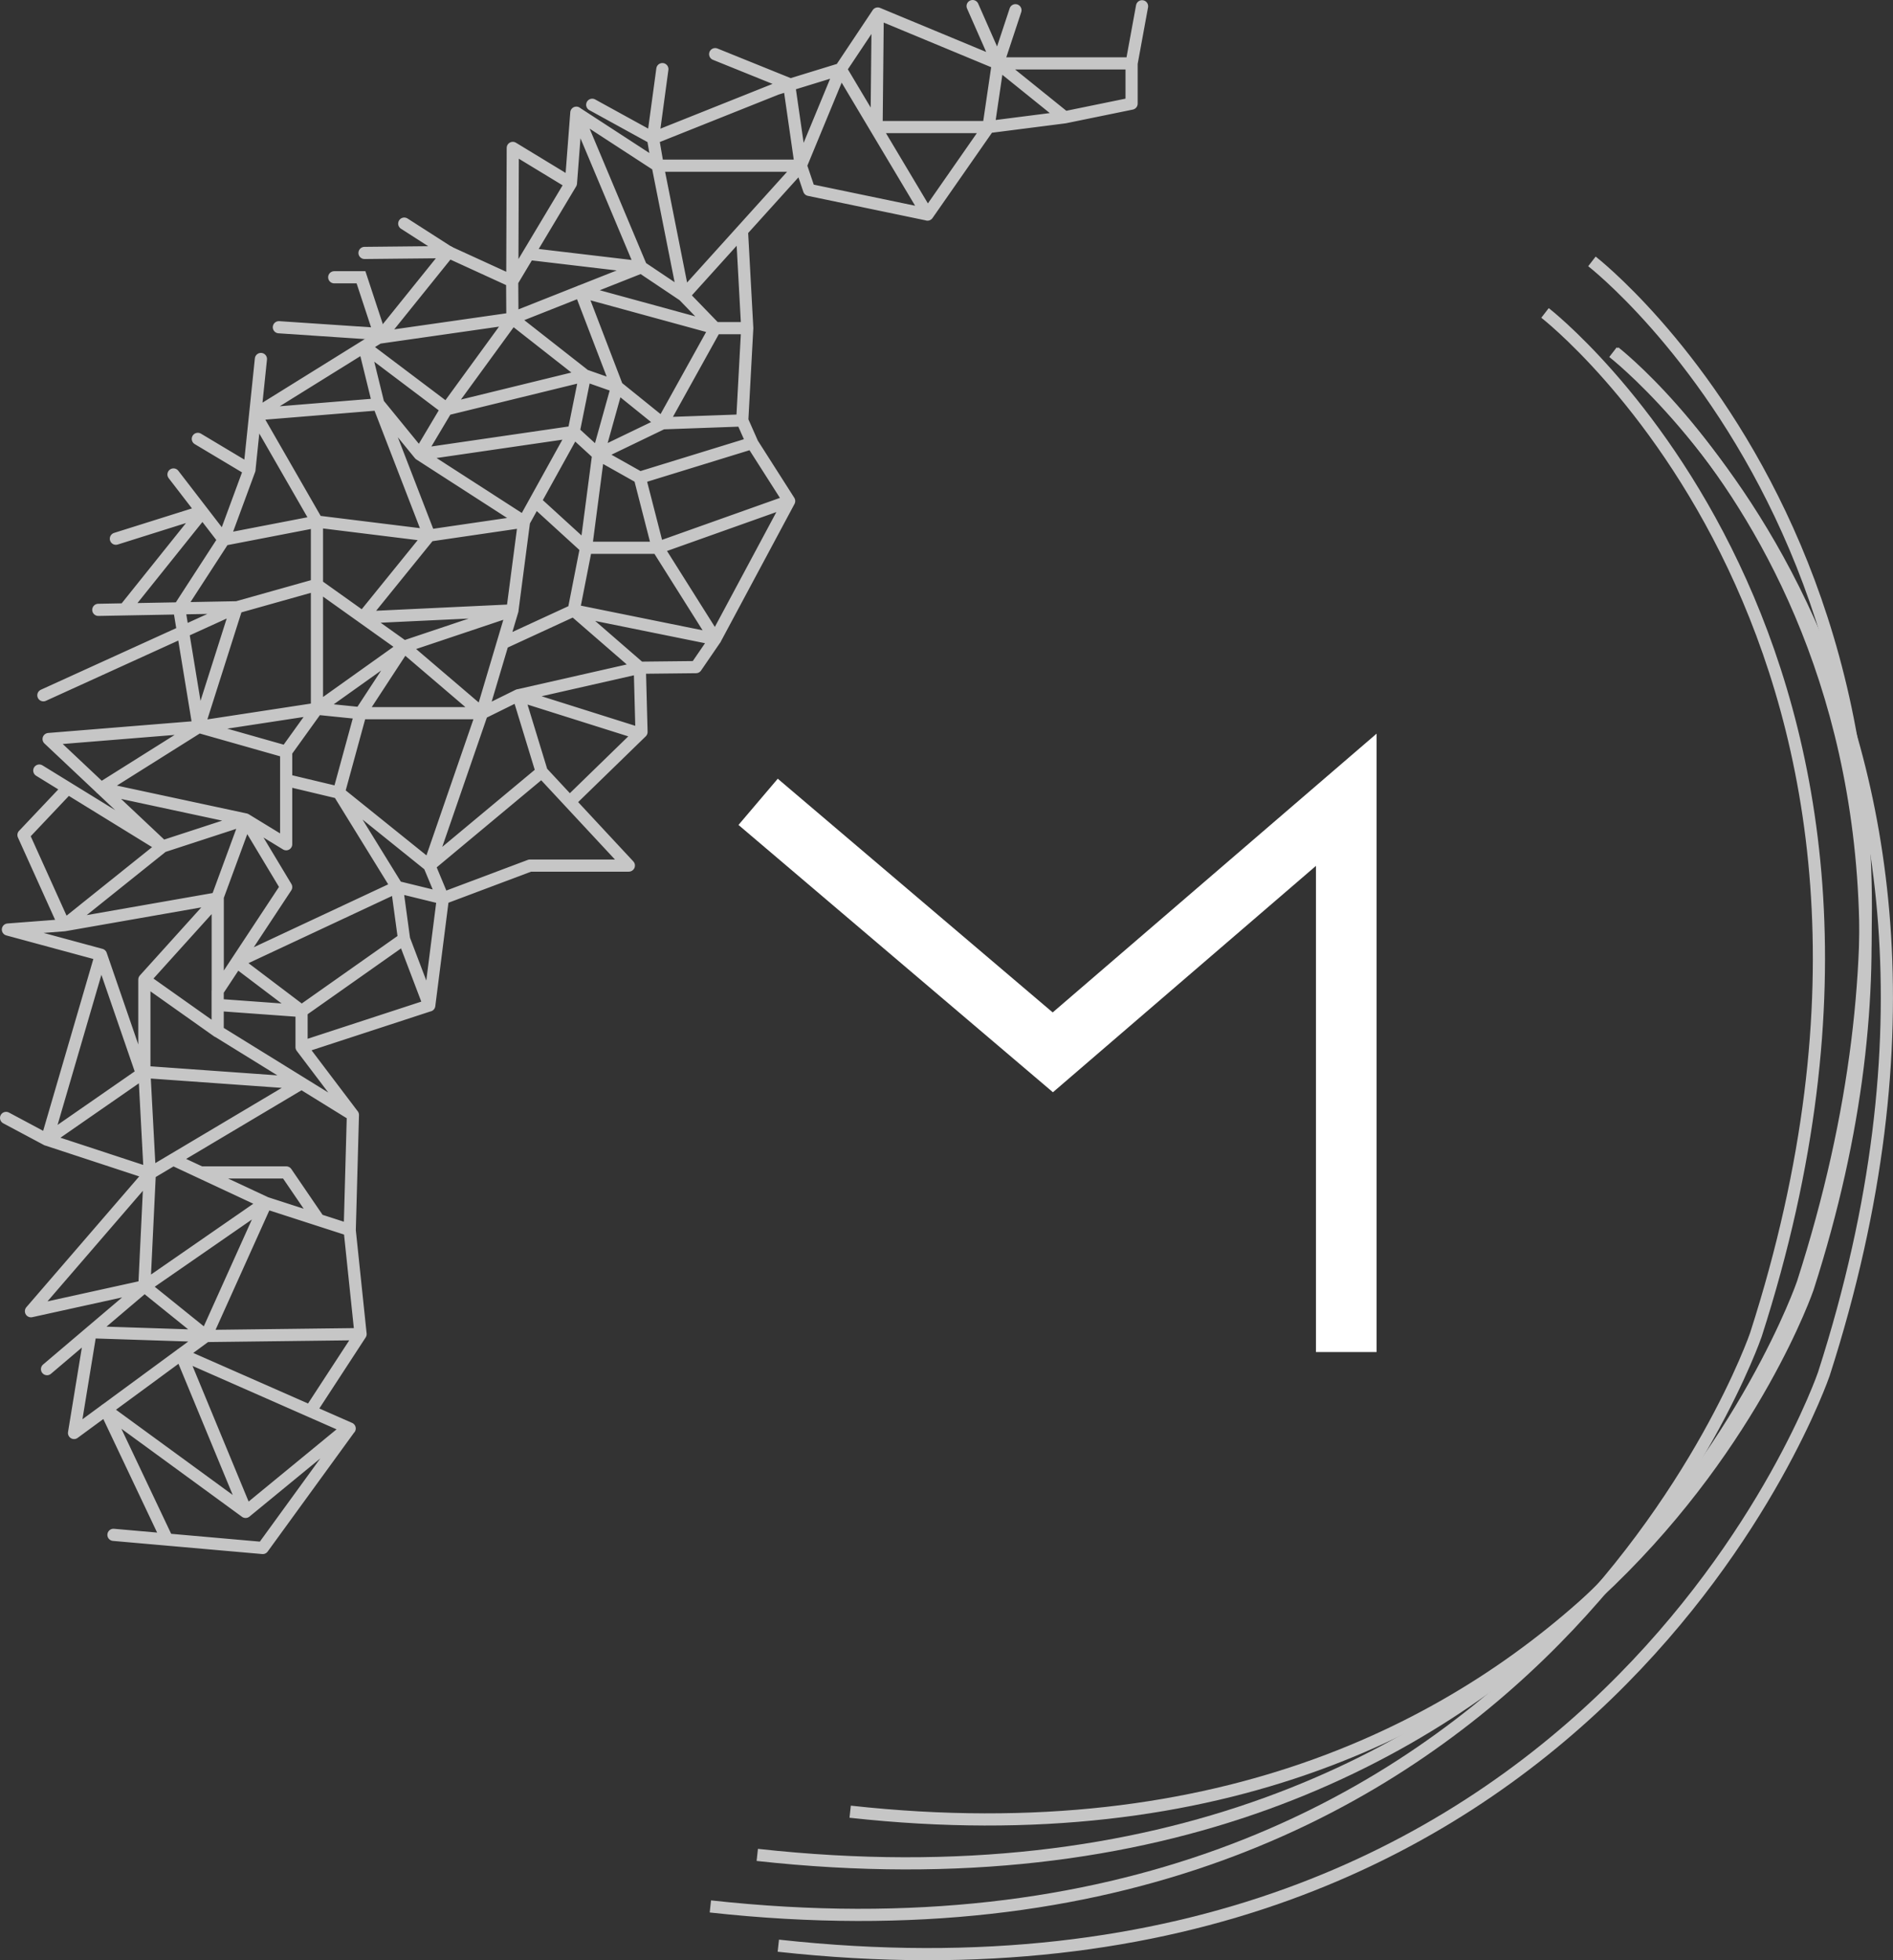 <?xml version="1.0" encoding="UTF-8"?>
<svg id="Layer_1" data-name="Layer 1" xmlns="http://www.w3.org/2000/svg" viewBox="0 0 311.17 322.15">
  <rect x="0" y="0" width="311.17" height="322.15" fill="#333333" stroke="none"/>
  <defs>
    <style>
      .cls-1 {
        opacity: .72;
      }

      .cls-2 {
        stroke-width: 9.97px;
      }

      .cls-2, .cls-3, .cls-4 {
        fill: none;
        stroke: #fff;
      }

      .cls-3 {
        stroke-linecap: round;
        stroke-miterlimit: 10;
      }

      .cls-3, .cls-4 {
        stroke-width: 2px;
      }
    </style>
  </defs>
  <polyline class="cls-2" points="124.62 131.78 173.06 172.95 221.3 131.44 221.3 222.21"/>
  <g class="cls-1">
    <g>
      <path class="cls-3" d="M54.94,45.57h4.4l3.07,9.32-16.57-1.11m14.08-12.21l13.83-.14m-7.3-4.68l7.3,4.68"/>
      <line class="cls-3" x1="62.91" y1="54.89" x2="73.75" y2="41.43"/>
    </g>
    <g>
      <path class="cls-3" d="M57.47,234.76l-14.28,19.65m-24.54-2.16l24.54,2.16m-15.71-1.38l-10.12-21.35m0,0l23.01,16.8m16.71-13.72l-16.71,13.72m.04-.19l-10.64-25.72m0,0l27.71,12.2m-6.47-2.85l8.26-12.66m-1.79-17.11l1.79,17.11m0,0l-25.4,.31m-21.7,15.94l21.7-15.94m0,0l-18.99-.62m-2.71,16.56l2.71-16.56m-7.15,6.07l16.03-13.61m0,0l10.12,8.16m9.85-21.87l-9.85,21.87m18.38-19.26l-5.2-7.62m-13.82,0h13.82m-3.34,5.01l13.77,4.45m.52-18.91l-.52,18.91m-33.73,9.27l19.61-13.57m-14.87-7.26l15.22,7.11M5.09,215.5l18.64-4.1m0,0l.89-18.54m-19.53,22.63l19.53-22.63m0,0l24.95-14.84m-25.84-1.84l25.84,1.84m-41.87,9.28l16.92,5.56m-.89-16.68l.89,16.68m24.95-20.76l8.42,11.12m-22.2-13.72l22.2,13.72m14.81-35.59l-2.24,17.61m0,0l-20.99,6.86m0-5.93v5.93m16.83-17.79l4.16,10.94m32.79-22.99h-16.24m-14.31,5.38l14.31-5.38m30.46-37.23l-3.16,4.61m-9.24,.1l9.24-.1m-20.1-9.32l23.26,4.71m0,0l12.15-22.68m-6.08-9.53l6.08,9.53m0,0l-21.59,7.68m-11.8,0h11.8m9.45,15l-9.45-15m-2.96-11.53l2.96,11.53m13.83-52.09l.87,15.99m-.82,15.17l.82-15.17m-5.25,0h5.25m.82,18.88l-1.64-3.71m-13.11,.47l13.11-.47m1.64,3.71l-18.48,5.69m0,0l-6.83-3.84m0,0l-2.01,15.37m-2.02,10.29l2.02-10.29m-8.35-7.62l8.35,7.62m-2.53,41.6l11.65-11.33m-20.25-6.03l19.97,6.3m.28-.27l-.28-10.56m-19.97,4.53l19.97-4.53m0,0l-10.86-9.42m-11.67,5.38l11.67-5.38m-15.1,16.9l5.99-2.96m0,0l3.85,12.6m14.32,15.39l-14.32-15.39m0,0l-18.47,15.39m-5.33,3.52l7.56,1.85m-2.24-5.38l2.24,5.38m-7.56-1.85l1.16,8.53m0,0l-16.83,11.86m-13.78-1l13.78,1m0,0l-10.66-8.07m0,0l26.33-12.32m-9.56-15.5l14.89,11.98m8.64-25.03l-8.64,25.03m-5.33,3.52l-9.56-15.5m-8.64-2.06l8.64,2.06m0,0l3.57-13.06m19.95,0h-19.95m-7.15-.73l7.15,.73m7.15-10.93l-7.15,10.93m24.98-16.9l-5.03,16.9m0,0l-12.8-10.93m0,0l17.83-5.98M175.02,19.28l10.99-2.25m0-6.61v6.61m-23.52,3.85l12.53-1.6m-10.99-8.86l10.99,8.86M187.73,1.03l-1.72,9.39m0,0h-21.98m2.89-8.74l-2.89,8.74m-4.15-9.42l4.15,9.42m-1.54,10.46l-10.02,14.38m0,0l-19.47-4.05m-1.35-4l1.35,4M23.73,160.99l12.05,8.53m0-6.67v6.67m-12.05,6.67v-15.2m12.05-13.35l-12.05,13.35M1,183.73l6.71,3.58m16.03-11.12l-16.03,11.12m0,0l8.88-30.4m6.74,19.56l-6.74-19.56m-15.29-4.14l15.29,4.14m-6.03-4.85l25.23-4.42m0,0v15.2m0,0l11.25-17.05m0,0l-6.68-11.12m-4.73,13.15l4.73-12.85m-13.64,4.15l13.64-4.45m6.68,4.08l-6.68-4.08m-23.77-5.1l23.77,5.1m6.68-11.12v15.2m-30.45-9.17l16.07-10.1M101.43,63.56l-3.1,11.11m10.56-5.09l-10.56,5.09m-4.03-3.69l4.03,3.69m19.23-20.73l-8.68,15.64m-7.46-6.02l7.46,6.02m8.68-15.64l-5.21-5.38m-6.94-4.65l6.94,4.65m-16.94-.69l22.15,6.06m-21.4,7.77l5.27,1.85m-6.01-15.68l6.01,15.68m-15.29,22.17l-1.91,14.6m-24.59,1.16l24.59-1.16m1.96-14.7l8.11-14.65m1.87-9.27l-1.87,9.27m-7.4-29.24l18.52,2.19m-20.96,8.3l20.96-8.3m-11.12,27.06l-25.32,3.69m-6.76-8.28l6.76,8.28m15.27-22.3l11.91,9.34m-22.78,5.57l22.78-5.57m-25.6,26.3l15.58-2.28m0,0l-17.16-11.06m4.4-7.39l-4.4,7.39m1.58,13.34l-10.92,13.48m-7.54-5.38l14.3,10.19m0,0l-14.3,10.19m0-20.39v20.39m-5.06,7.04l5.06-7.04m0,0l-19.44,2.97m0,0l14.38,4.08m-8.13-23.72l13.19-3.71m0-10.38v10.38M3.86,137.23l6.56,14.53m16.3-12.65l-20.26-12.47m-2.59,10.59l6.98-7.38m15.88,9.27l-16.04,12.85m-9.38,.8l9.26-.71m16.16-12.95L7.99,121.46m0,0l24.67-2m19.44-33.74l18.46,2.28m0,0l-8.33-21.55m-20.26,1.65l20.26-1.65m-25.45,22.24l15.32-2.96m-10.13-17.62l10.13,17.62m-15.32,2.96l-7.33,11.3m3.2,19.47l-3.2-19.47m-22.32,14.28l31.77-14.46m-6.25,19.65l6.25-19.65m-22.74,.42l22.74-.42m-18.31,.21l12.7-15.85m-14.24,4.37l13.89-4.37m-4.42-6.19l8.25,10.71m4.24-11.49l-4.24,11.49m47.42-42.47l.04,6.14m-10.8,14.82l10.8-14.82m0,0l-22.02,3.15m11.22,11.67l-13.55-10.22m2.33,9.49l-2.33-9.49m-17.93,11.14l20.26-12.59m-29.69,16.62l8.48,5.07m1.89-18.2l-1.89,18.2M144.09,20.88h18.4m0,0l1.54-10.46m0,0l-19.75-8.2m0,0l-.19,18.67m8.37,14.38l-14.27-23.91m0,0l-6.56,15.87m-1.93-13.41l1.93,13.41m-19.28,21.35l19.28-21.35m0,0h-23.52m-.77-4.51l.82,4.77m4.19,21.09l-4.24-21.35m-2.7,16.7l-10.67-25.4m0,0l13.37,8.7m.77-15.87l-1.54,11.36m20.44-8.16l10.41-3.2m6.09-9.13l-6.09,9.13m-20.63-2.46l12.15,4.91m-1.93,.74l-20.44,8.16m0,0l-9.99-5.49m-2.61,1.3l-.89,11.6m-9.64,16.1l9.64-16.1m0,0l-9.56-5.81m0,0l-.08,21.91m0,0l-10.46-4.79"/>
      <path class="cls-4" d="M265.41,57.88s65.06,50.3,31.75,153.82c0,0-34.13,99.64-157.41,86.05"/>
      <path class="cls-4" d="M265.14,57.88s71.03,54.91,34.66,167.94c0,0-37.26,108.78-171.86,93.95"/>
      <path class="cls-4" d="M253.97,51.43s71.03,54.91,34.66,167.94c0,0-37.26,108.78-171.86,93.95"/>
      <path class="cls-4" d="M261.68,42.96s71.03,54.91,34.66,167.94c0,0-37.26,108.78-171.86,93.95"/>
    </g>
  </g>
</svg>